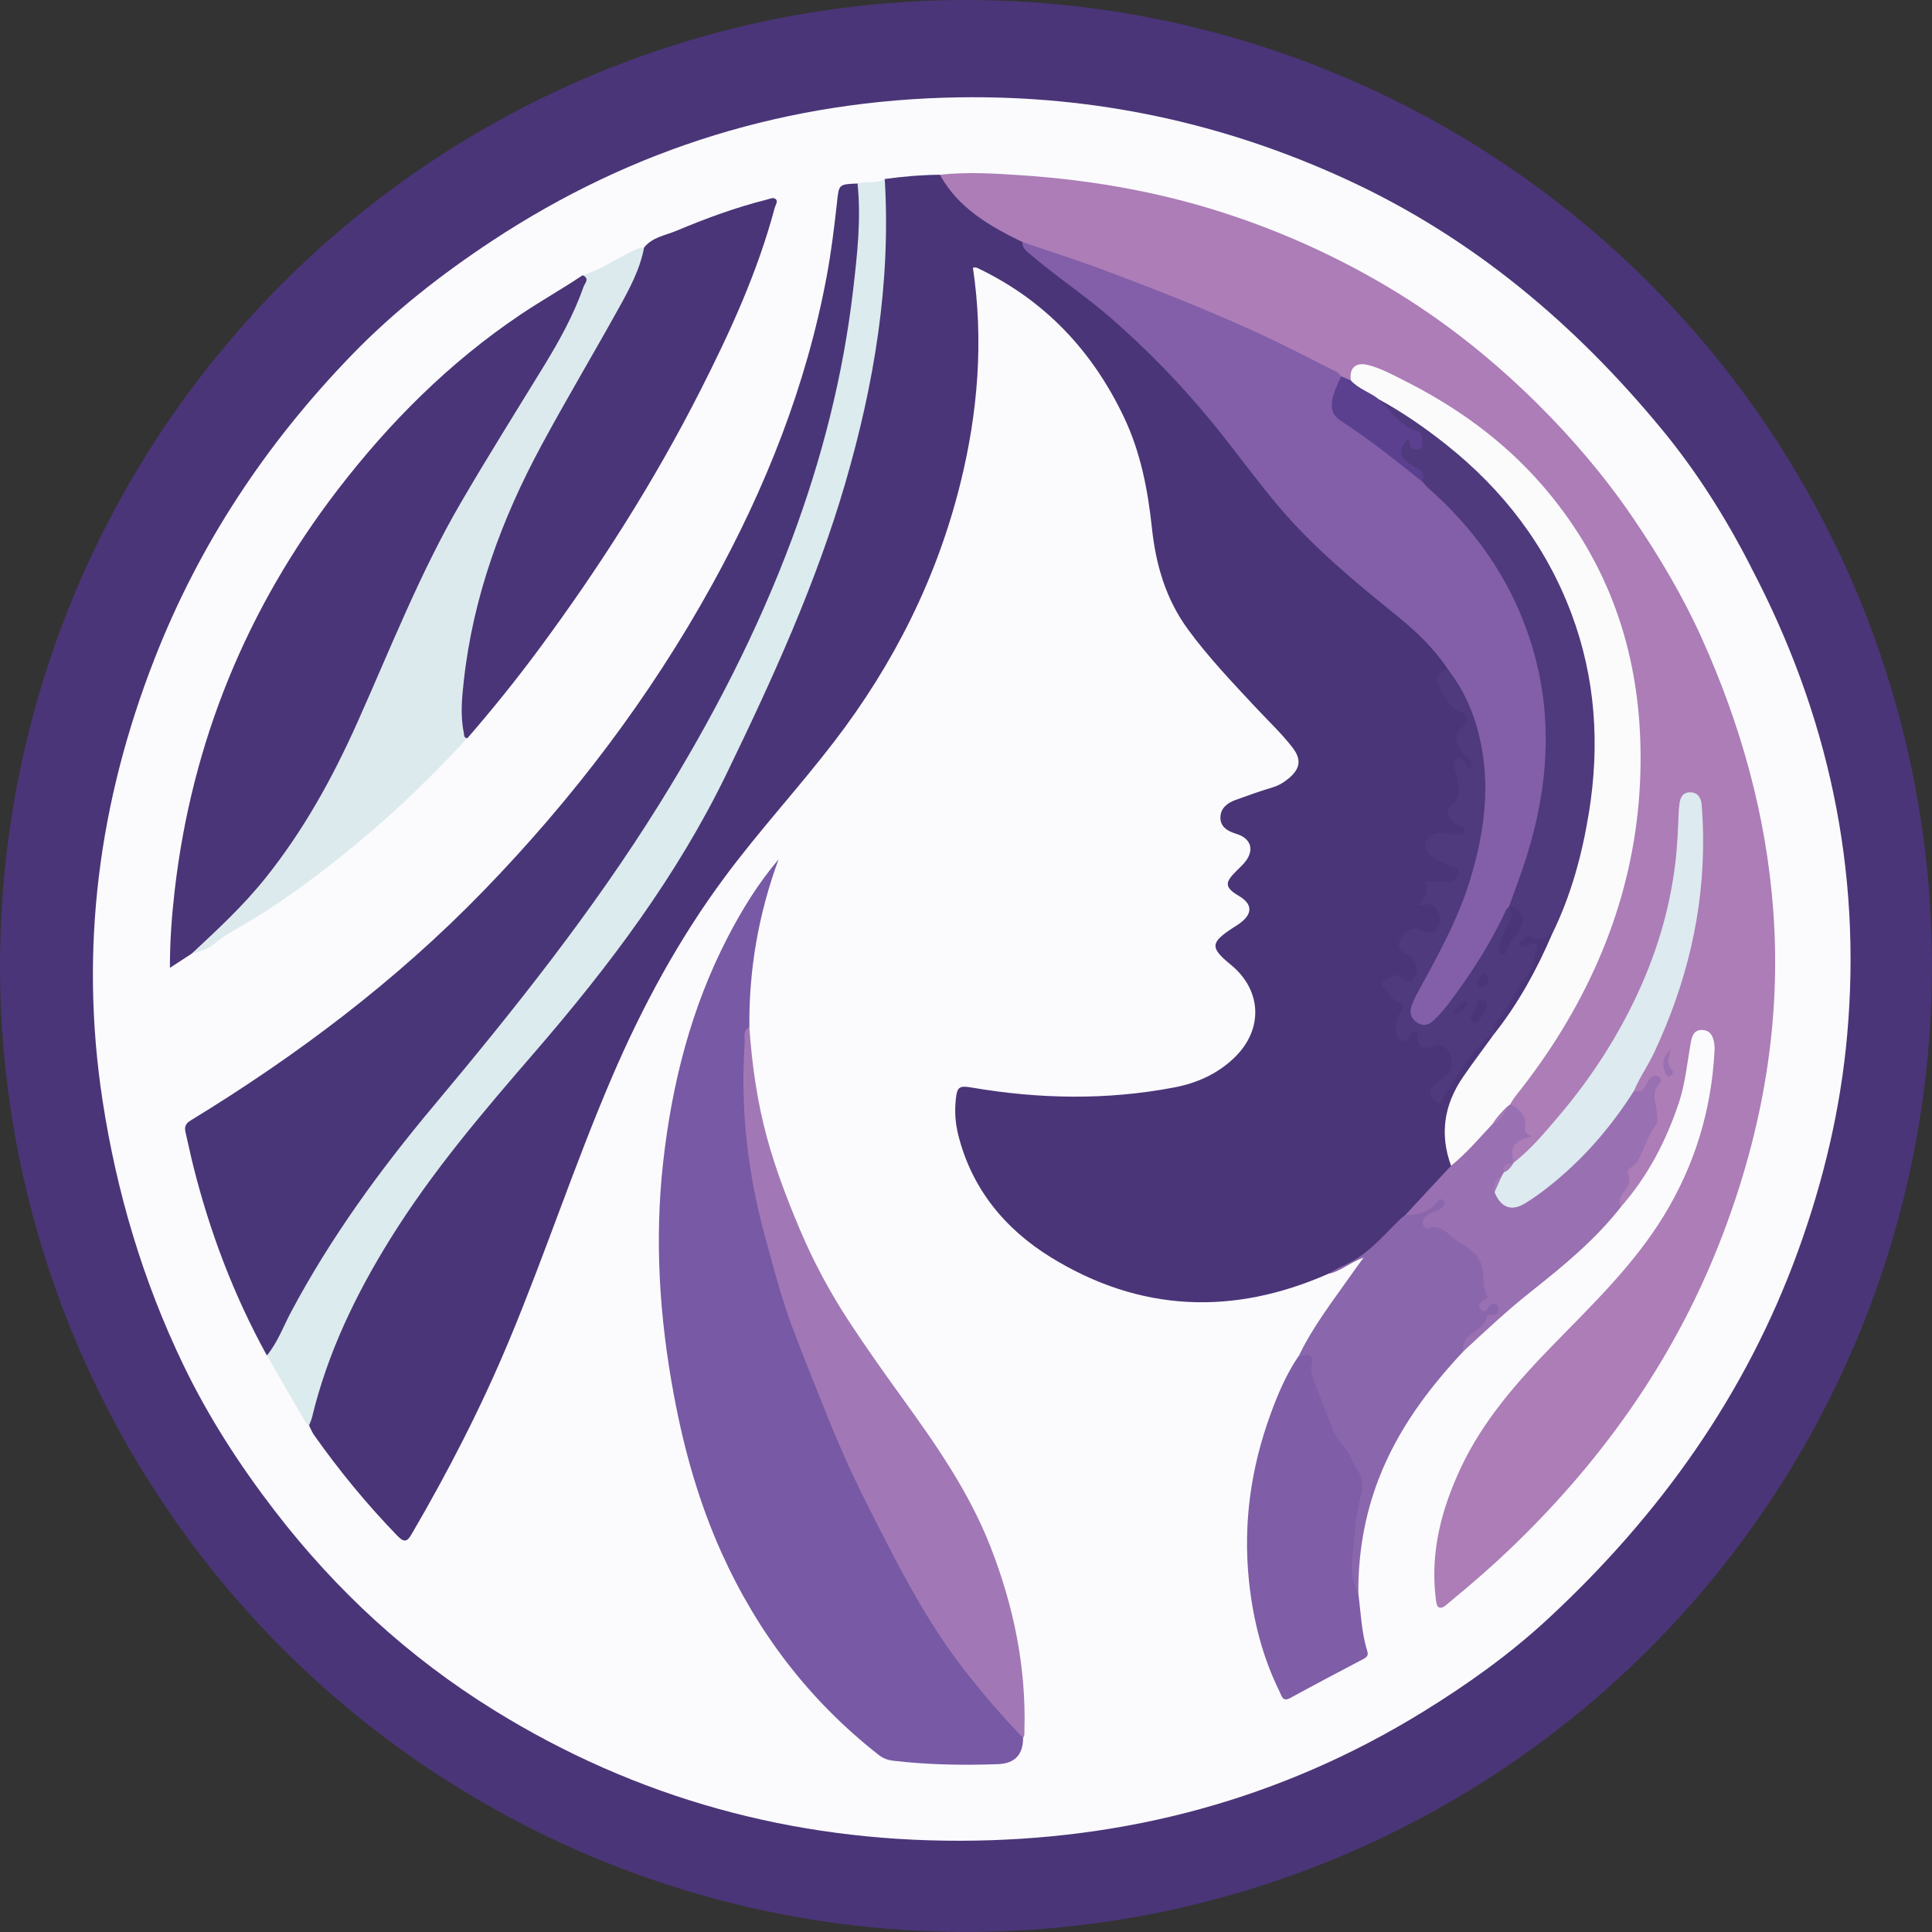 <?xml version="1.0" encoding="UTF-8"?>
<svg id="Layer_2" data-name="Layer 2" xmlns="http://www.w3.org/2000/svg" viewBox="0 0 660.59 660.59">
  <rect x="0" y="0" width="660.59" height="660.59" fill="#333333" stroke="none"/>
  <defs>
    <style>
      .cls-1 {
        fill: #4a3578;
      }

      .cls-1, .cls-2, .cls-3, .cls-4, .cls-5, .cls-6, .cls-7, .cls-8, .cls-9, .cls-10, .cls-11, .cls-12, .cls-13, .cls-14, .cls-15, .cls-16, .cls-17 {
        stroke-width: 0px;
      }

      .cls-2 {
        fill: #7759a5;
      }

      .cls-3 {
        fill: #4e3a7c;
      }

      .cls-4 {
        fill: #493678;
      }

      .cls-5 {
        fill: #5a408e;
      }

      .cls-6 {
        fill: #8a66ac;
      }

      .cls-7 {
        fill: #dcebed;
      }

      .cls-8 {
        fill: #ddeaef;
      }

      .cls-9 {
        fill: #ddeaed;
      }

      .cls-10 {
        fill: #a47ab6;
      }

      .cls-11 {
        fill: #ac7db7;
      }

      .cls-12 {
        fill: #a178b5;
      }

      .cls-13 {
        fill: #825fa8;
      }

      .cls-14 {
        fill: #7f5da7;
      }

      .cls-15 {
        fill: #9970b1;
      }

      .cls-16 {
        fill: #fbfbfd;
      }

      .cls-17 {
        fill: #fbfbfc;
      }
    </style>
  </defs>
  <g id="Layer_4" data-name="Layer 4">
    <g>
      <circle class="cls-1" cx="330.29" cy="330.29" r="330.29"/>
      <g>
        <path class="cls-16" d="m598.64,193.82c26.44,50.2,38.02,103.51,32.94,160.15-2.27,25.32-8.11,49.88-16.81,73.83-17.87,49.2-47.38,90.4-85.5,125.73-13.08,12.13-27.57,22.44-42.76,31.8-48.51,29.87-101.51,43.95-158.16,44.06-57.27.12-110.73-14.45-159.58-44.74-29.07-18.02-53.85-40.82-74.73-67.94-12.06-15.66-22.76-32.2-31.32-49.97-13.83-28.71-22.83-58.98-27.66-90.49-7.96-51.98-1.29-102.19,17.78-151,15.36-39.32,38.21-73.7,67.51-103.95,14.36-14.83,30.48-27.43,47.67-38.79,48.52-32.07,101.91-48.34,159.97-49.23,46.24-.7,90.34,8.71,132.43,28.09,42.92,19.76,77.98,49.27,107.78,85.41,11.93,14.46,21.9,30.29,30.46,47.01Z"/>
        <path class="cls-1" d="m454.13,435.56c-32.55,14.33-64.38,13.08-94.77-5.63-15.72-9.68-27.07-23.41-31.71-41.85-1.01-4.02-1.28-8.11-.84-12.23.46-4.3,1.21-4.71,5.52-3.98,23.05,3.94,46.12,4.35,69.14-.05,7.83-1.49,14.97-4.67,20.78-10.37,9.78-9.6,9.19-22.93-1.42-31.6-7.1-5.8-7.02-7.51.57-12.49.83-.55,1.7-1.05,2.5-1.64,4.38-3.21,4.47-6.55-.22-9.33-5.18-3.07-4.87-4.71-.83-8.69,1.15-1.13,2.38-2.23,3.29-3.54,2.62-3.75,1.49-7.23-2.74-8.82-.35-.13-.71-.25-1.06-.36-2.81-.89-5.19-2.42-5.05-5.66.13-3.08,2.45-4.8,5.15-5.79,4.21-1.54,8.44-3.02,12.72-4.32,2.1-.64,3.84-1.69,5.49-3.07,4-3.36,4.44-6.49,1.21-10.64-3.83-4.93-8.4-9.19-12.64-13.75-7.98-8.56-16.05-17.03-23-26.51-7.63-10.41-11.03-22.2-12.36-34.77-1.39-13.07-3.88-25.88-9.56-37.83-10.67-22.46-26.78-39.71-49.34-50.64-.66-.32-1.31-.78-2.29-.42,3.69,24.75,1.74,49.28-4.24,73.47-8.03,32.52-22.76,61.85-43.11,88.41-12.05,15.72-25.52,30.29-37.34,46.2-15.85,21.32-28.36,44.46-38.82,68.85-12.68,29.58-22.7,60.17-35.09,89.86-9.53,22.82-20.8,44.72-33.25,66.06-1.44,2.47-2.42,3.3-4.89.75-10.44-10.76-19.92-22.29-28.56-34.53-.71-1-1.14-2.2-1.71-3.31-.85-4.62.68-8.96,2.1-13.13,6.3-18.48,14.47-36.1,25-52.57,9.69-15.15,20.68-29.35,32.18-43.16,14.36-17.25,29.26-34.05,42.96-51.84,10.97-14.25,21.08-29.06,29.65-44.9,14.61-27.01,27.4-54.87,38.68-83.42,11.98-30.31,19.8-61.7,23.66-94.05,1.51-12.64,1.68-25.37,1.41-38.1-.04-1.81.08-3.47,1.19-4.95,6.26-.88,12.55-1.4,18.87-1.47,2.09.93,3.61,2.36,4.94,4.32,4.12,6.04,10.22,9.73,16.44,13.25,2.69,1.52,5.75,2.5,7.75,5.09,2.04,3.58,5.46,5.73,8.64,8.01,9.21,6.61,18.07,13.64,26.46,21.25,13.86,12.57,26.25,26.48,37.76,41.22,6.88,8.81,13.43,17.9,21.23,25.99,8.74,9.06,18.05,17.48,27.91,25.28,7.53,5.96,14.73,12.26,20.87,19.69,1.13,1.37,2.22,2.71,2.14,4.61-.91,2.35-3.43,4.31-1.1,7.35,1.63,2.13,2.4,4.76,5.21,6.08,3.48,1.63,4.25,4.44,1.84,7.32-2.56,3.07-1.65,5.39.45,7.9.32.38.71.71,1,1.11,1.18,1.6,2.09,3.4.47,5.06-1.54,1.58-2.54-.67-4.09-1.07-.35,1.92.37,3.69.64,5.45.47,3.01.14,5.76-1.85,8.11-1.75,2.08-1.19,3.59.92,4.87,1.53.93,3.2,1.9,2.44,4.06-.71,2-2.63,2.04-4.4,2.13-1.38.06-2.74-.34-4.09-.31-1.53.04-3.14.54-3.5,2.24-.32,1.5.67,2.61,2.05,3.2,1.84.79,3.29,2.26,5.23,2.88,2,.65,3.26,1.92,2.82,4.18-.43,2.18-1.78,3.52-4,3.9-1.24.21-2.5.14-3.73.09-2.22-.09-2.5,1.35-3.1,2.96-.74,1.97.73,1.9,1.71,2.5,2.65,1.62,3.9,5.38,2.82,8.21-1.07,2.81-3.39,3.88-7.08,3.24-.74-.13-1.45-.42-2.2-.44-1.76-.05-2.7,1.19-3.41,2.51-.78,1.46.26,2.27,1.37,3.01,2.2,1.47,3.56,3.48,3.75,6.17.27,3.97-2.33,6.09-6.13,5.04-.6-.17-1.16-.47-1.76-.63-.93-.26-1.78-.04-2.32.76-.52.77-.03,1.62.5,1.99,4.71,3.31,5.26,7.47,3.08,12.55-.54,1.26-.27,3.44,2.25,1.59,2.22-1.63,3.87-.66,4.66,1.6.74,2.1,1.86,2.53,3.97,2.13,3.51-.67,5.14.43,7.01,4.09,1.76,3.44,1.47,5.58-.96,8.15-.87.92-1.95,1.55-2.89,2.37-1.14,1.01-1.23,1.24-1.32,3.48,2-3.03,4.43-5.69,6.25-8.93,2.24-3.97,5.08-7.64,8.54-10.7,1.04-.92,2.37-1.49,3.69-.24.75,2.9-1.38,4.59-2.84,6.5-4.21,5.52-8.38,11.02-10.56,17.79-1.37,4.27-1.45,8.55-.81,12.85.36,2.44.67,4.89.97,7.34-.26,1.86-1.64,2.99-2.79,4.26-4.23,4.66-8.78,9-13,13.67-3.66,3.74-7.54,7.26-11.08,11.13-.51.56-1.08,1.22-1.78,1.31-5.36.74-9.33,4.59-14.25,6.28Z"/>
        <path class="cls-11" d="m349.57,82.76c-11.21-5.45-21.89-11.55-28.2-23.01,9.44-1.04,18.89-.43,28.3.21,24.97,1.69,49.43,6.15,73.18,14.28,18.1,6.19,35.34,14.15,51.78,23.93,18.61,11.07,35.44,24.44,50.79,39.63,12.12,12,23.17,24.95,32.81,39.09,9.02,13.23,17.16,26.91,23.73,41.52,13.27,29.51,21.9,60.25,24.33,92.61,2.88,38.32-3.6,75.2-17.2,110.97-15.51,40.8-39.81,75.68-71.03,105.95-7.25,7.03-14.85,13.65-22.65,20.05-1.04.85-2.27,2.21-3.51,1.55-.74-.39-.9-2.19-1.04-3.39-1.81-15.63,2.03-30.19,8.58-44.18,7.62-16.26,19.31-29.5,31.69-42.21,13.47-13.82,27.42-27.24,37.62-43.84,10.66-17.33,16.42-36.23,17.48-56.55.05-.87.03-1.75-.1-2.61-.37-2.37-1.23-4.44-4.04-4.58-2.77-.14-3.54,1.92-3.94,4.12-1.26,6.99-1.88,14.09-4.15,20.88-4.36,13.02-10.58,24.98-19.67,35.35-2.58-1.33-1.64-3.3-.74-5.05.96-1.89,2.07-3.61,1.66-5.91-.2-1.12.42-2.21,1.2-3.04,4.04-4.25,5.43-9.96,8.16-14.93,1.19-2.16-.08-4.84-.13-7.29-.04-1.88-.22-3.7.88-5.7-2.35,1.57-3.49,5.48-7.04,2.63-.75-1.88.22-3.41,1.06-4.93,10.29-18.51,17.02-38.23,19.93-59.22,1.43-10.28,1.71-20.64,1.13-31-.11-1.91.38-5.15-2.43-5.07-2.92.08-2.5,3.26-2.51,5.39-.19,32.85-11.28,62.03-29.62,88.82-6.79,9.92-14.62,18.97-22.95,27.6-1.45,1.5-2.81,3.29-5.32,2.95-2.46-2.47-2.6-4.9-.43-7.39,1.14-1.31,3.11-1.85,2.87-4.37-.25-2.64-1.32-4.72-2.81-6.72-.44-.59-1.12-.98-1.41-1.71-.44-2.41,1.14-3.98,2.42-5.63,12.94-16.63,23.53-34.53,30.77-54.43,7.08-19.45,10.53-39.52,10.5-60.08-.02-17.69-3.23-34.97-9.76-51.52-8.46-21.42-21.57-39.45-39.31-54.17-11.8-9.79-24.81-17.54-38.73-23.85-.91-.41-1.87-.71-2.83-.98-4.11-1.15-4.75-.85-6.53,3.14-1.59,1.24-2.93.34-4.28-.51-18.43-9.99-37.48-18.6-56.97-26.32-14.6-5.78-29.22-11.47-44.13-16.39-2.69-.89-5.41-1.92-7.44-4.1Z"/>
        <path class="cls-4" d="m91.25,463.46c-11.31-20.52-19.53-42.23-25.2-64.94-.93-3.73-1.7-7.51-2.59-11.25-.44-1.87-.14-3.03,1.77-4.19,36.42-22.24,70.28-47.75,100.07-78.47,30.57-31.52,56.93-66.19,78.16-104.64,18.37-33.25,32.29-68.24,39.25-105.75,1.52-8.2,2.54-16.5,3.45-24.79.7-6.39.46-6.42,7.05-6.69,2.25,1.35,1.94,3.63,1.96,5.69.11,12.12-1,24.16-2.59,36.16-2.15,16.21-5.63,32.12-9.91,47.92-10.9,40.3-28.63,77.55-49.89,113.24-21.37,35.88-46.41,69.09-73.25,101.03-18.06,21.48-35.64,43.35-50.1,67.52-4.99,8.35-9.61,16.91-14.04,25.57-.86,1.68-1.5,3.87-4.15,3.59Z"/>
        <path class="cls-2" d="m349.82,594.23q.01,8.64-8.6,8.97c-11.96.43-23.9.23-35.82-1.17-1.98-.23-3.54-.88-5.05-2.06-23.64-18.53-41.32-41.75-53.62-69.02-7.75-17.19-12.83-35.27-16.29-53.81-4.93-26.36-6.68-52.88-3.71-79.58,2.99-26.96,9.58-52.97,22.13-77.17,4.86-9.37,10.4-18.38,17.36-26.58-6.84,18.56-10.19,37.68-9.99,57.41-.44.79-.6,1.66-.59,2.53.16,12.96-.13,25.96,1.57,38.82,1.87,14.22,5.39,28.11,9.34,41.92,3.88,13.56,8.82,26.71,14.03,39.77,2.9,7.27,6.13,14.45,9.23,21.64,6.42,14.92,14.06,29.2,21.67,43.51,9.53,17.92,21.21,34.31,35.22,49,1.64,1.72,2.53,3.65,3.12,5.83Z"/>
        <path class="cls-1" d="m65.54,326.08c-2.36,1.54-4.73,3.08-7.44,4.84-.02-9.25.65-18.03,1.67-26.8,5.92-50.63,24.61-96.12,55.56-136.47,17.8-23.2,38.31-43.74,62.74-60.15,6.94-4.66,14.22-8.74,21.15-13.39,3.41.03,2.24,2.51,1.81,3.98-1.37,4.67-3.35,9.12-5.6,13.44-8.16,15.6-17.92,30.25-27.12,45.22-11.98,19.49-22.22,39.8-31.43,60.7-8.24,18.7-15.75,37.75-25.9,55.56-10.12,17.75-22.08,34.08-37.41,47.78-2.44,2.18-5.39,3.46-8.02,5.29Z"/>
        <path class="cls-7" d="m91.25,463.46c3.68-4.43,5.6-9.87,8.26-14.86,13.53-25.41,30.37-48.54,48.78-70.52,27.6-32.96,54.36-66.53,77.11-103.09,17.93-28.81,33.48-58.82,45.38-90.71,10.29-27.58,17.5-55.86,20.91-85.07,1.41-12.08,2.79-24.24,1.52-36.47,3.03-.94,6.4.25,9.3-1.5,2.15,35.51-3.6,70.02-13.49,103.95-10.05,34.48-24.92,67-40.53,99.24-17.04,35.18-40.27,65.97-65.67,95.35-17.6,20.35-35.08,40.82-49.33,63.75-11.84,19.04-21.51,39.1-26.79,61.05-.23.95-.68,1.86-1.02,2.78-1.29-.71-1.77-2.09-2.45-3.24-4.04-6.85-7.99-13.76-11.97-20.66Z"/>
        <path class="cls-1" d="m220.23,84.64c2.81-3.57,7.26-4.14,11.05-5.73,9.97-4.19,20.12-7.94,30.64-10.59,1.09-.28,2.4-.93,3.2-.33,1.07.79.03,2.09-.24,3.1-5.83,21.92-15.24,42.4-25.45,62.52-15.76,31.04-34.4,60.29-55.09,88.25-7.77,10.5-15.96,20.67-24.53,30.54-2.03.82-2.26-.9-2.61-2.04-.79-2.52-.91-5.16-.8-7.79.52-12.26,2.54-24.27,5.53-36.19,7.18-28.68,21.03-54.32,35.63-79.65,7.23-12.53,15.09-24.73,20.3-38.33.55-1.43,1.39-2.63,2.38-3.76Z"/>
        <path class="cls-9" d="m220.23,84.64c-1.41,7.47-4.97,14.07-8.59,20.59-8.7,15.7-17.91,31.13-26.44,46.92-13.63,25.22-23.42,51.79-26.6,80.49-.66,5.92-1.25,11.9-.03,17.85.17.84-.05,1.82,1.23,1.91-11.61,12.47-23.76,24.42-36.88,35.29-11.96,9.91-24.28,19.32-37.65,27.36-4.11,2.47-8.51,4.63-12.22,7.85-2.09,1.82-4.89,2.4-7.52,3.18,8.82-8.21,17.63-16.36,25.21-25.83,12.96-16.18,22.88-34.09,31.31-52.91,11.4-25.44,21.54-51.5,35.63-75.65,9.22-15.82,18.98-31.32,28.53-46.94,5.2-8.52,10.01-17.25,13.32-26.71.41-1.16,2.22-2.84-.32-3.92,5.67-1.69,10.53-5.07,15.77-7.65,1.68-.83,3.28-1.83,5.24-1.81Z"/>
        <path class="cls-12" d="m349.82,594.23c-7.15-7.4-13.84-15.17-20.17-23.31-13.62-17.54-23.41-37.31-33.36-56.94-5.54-10.94-10.44-22.24-14.99-33.68-3.57-9-7.22-17.97-10.59-27.05-3.76-10.14-6.46-20.62-9.3-31.05-5.85-21.56-8.31-43.46-6.79-65.76.12-1.73-.74-4.05,1.6-5.22.9,12.78,2.65,25.43,6.04,37.82,2.92,10.69,6.86,21,11.17,31.21,4.72,11.18,10.45,21.81,17.09,31.92,5.87,8.92,12.06,17.64,18.32,26.3,11.48,15.87,22.63,31.97,29.8,50.32,7.89,20.18,12.28,41.13,11.63,62.94-.03.86.14,1.76-.47,2.51Z"/>
        <path class="cls-6" d="m454.13,435.56c1.63-.89,3.2-1.93,4.91-2.64,8.29-3.48,13.8-10.32,20-16.35.44-.42.97-.75,1.45-1.12,3.37-1.51,6.87-2.72,9.75-5.18,1.27-1.08,2.91-1.95,4.18-.08,1.13,1.66.11,3.03-1.16,4.22-1.26,1.18-3.22,1.38-4.21,2.97,7.18,3.51,14.6,6.63,18.63,14.19,2.27,4.26,1.03,8.93,2.15,13.29,1.26-.32,2.85.02,3.43,2.07.54,1.92-.96,2.56-2.18,3.72-3.81,3.61-8.74,6.23-10.8,11.49-12.09,12.92-22.5,26.93-28.91,43.62-4.82,12.54-7,25.54-6.93,38.94-2.07-.15-2.48-1.79-2.97-3.33-.89-2.78-.94-5.66-.72-8.51.6-7.8,1.56-15.56,3.35-23.19.39-1.67,0-2.98-.61-4.58-1.69-4.48-4.53-8.16-7.02-12.14-4.37-6.97-6.8-14.9-9.36-22.7-.15-.47-.29-1-.19-1.47.56-2.56-.54-4.19-2.82-5.18,4.86-10.16,11.78-18.99,18.2-28.14,1.11-1.59,2.27-3.15,3.93-5.46-4.79,1.7-7.92,4.8-12.08,5.56Z"/>
        <path class="cls-14" d="m444.08,463.6c.37-.03.76,0,1.12-.09q4.41-1.08,3.28,3.17c-.36,1.37-.25,2.69.27,4.02,2.14,5.56,4.17,11.16,6.4,16.68.93,2.29,1.96,4.61,3.72,6.44,2.44,2.56,3.45,5.99,5.23,8.75,2.5,3.87,1.65,6.87.76,10.49-1.47,5.98-1.66,12.15-2.38,18.23-.55,4.6-.54,9.21,1.94,13.41.88,6.64,1.06,13.38,3.08,19.84.42,1.33-.02,2.01-1.21,2.64-8.39,4.42-16.78,8.83-25.1,13.38-2.63,1.44-2.9-.59-3.63-2.06-5.93-11.97-9.12-24.7-10.51-37.94-2.05-19.57.64-38.55,7.34-56.94,2.53-6.95,5.45-13.84,9.68-20.03Z"/>
        <path class="cls-15" d="m500.26,462.15c-.05-2.44.46-4.29,2.72-6.02,1.93-1.47,4.53-2.7,5.32-5.5.31-1.12,1.37-1.33,2.45-1.24.85.07,1.47-.21,1.56-1.16.08-.92-.07-1.78-.95-2.26-.78-.42-1.38-.04-1.98.52-.87.81-1.55,3.01-3.08,1.21-1.33-1.57,0-2.71,1.54-3.39.5-.22.96-.68.68-1.14-2.24-3.74-.38-8.2-2.64-12.2-2.14-3.82-5.87-5.22-8.83-7.54-2.22-1.74-4.79-5.09-8.83-3.39-.75.32-1.51-.69-1.76-1.61-.26-.97.2-1.65.85-2.31,1.46-1.48,3.57-1.74,5.21-2.87.97-.67,2-1.57.98-2.7-1.02-1.13-1.7.17-2.34.85-2.9,3.12-6.58,4.15-10.69,4.06,5.23-5.63,10.45-11.25,15.68-16.88.37-1.31.73-2.62,1.81-3.6,4.04-3.65,7.32-8.07,11.49-11.59,2.72-.88,3.68-3.45,5.23-5.46.5-.33,1.03-.48,1.61-.26,2.55.49,5.95,4.57,5.23,7.06-.63,2.17.3,3.02,2.16,3.87-6.16,1.51-7.44,3.52-6.08,8.91-.04.16-.08.32-.12.48-.72,1.14-2.81,1.26-2.41,3.24-.18.67-.51,1.25-.94,1.78-1.31,1.28-2.39,2.62-1.27,4.57,2.58,4.15,5.15,4.61,9.56,1.49,7.93-5.61,15.12-12.04,21.63-19.28,3.84-4.27,7.08-8.96,10.48-13.54,1.08-1.46,1.96-3.27,4.19-3.34,2.64,1.11,3.51-.93,4.46-2.61.57-1.01,1.01-2.03,2.24-2.3.75-.16,1.53-.11,2.09.47.65.68.36,1.54-.12,2.04-3.21,3.31-.86,7.06-.84,10.59,0,1.08.53,2.16-.21,3.18-2.79,3.86-4.2,8.41-6.32,12.61-.48.95-1.25,1.51-2.06,2.09-.73.52-1.73,1.39-1.41,2.04,1.71,3.44-.82,5.51-2.27,7.96-.68,1.16-.61,2.39.05,3.57-8.81,11.29-19.78,20.31-30.89,29.11-8.11,6.42-15.62,13.48-23.19,20.49Z"/>
        <path class="cls-13" d="m349.57,82.76c9.41,3.22,18.91,6.23,28.22,9.72,17.83,6.67,35.54,13.66,52.84,21.62,8.92,4.1,17.62,8.68,26.39,13.08.62.31,1.06.98,1.58,1.49,1.2,2.75-.61,5.1-1.16,7.57-.66,2.98-.01,5.22,2.52,6.78,9.88,6.09,18.52,13.81,27.56,21.01,7.93,6.87,15.22,14.33,21.18,23.02,5.07,7.39,9.98,14.83,13.02,23.39,3.17,8.93,6.23,17.82,7.37,27.31,1.11,9.21,1.13,18.38.29,27.58-1.26,13.74-4.94,26.89-9.91,39.71-.63,1.64-1.86,2.97-2.3,4.68-.08.39-.23.74-.46,1.06-4.24,8.87-8.77,17.56-14.51,25.58-2.39,3.35-4.89,6.61-7.33,9.92-1.18,1.6-2.59,3.04-4.26,4.17-2.14,1.45-4.41,1.76-6.67.35-2.35-1.46-3.28-3.58-2.83-6.38.56-3.43,2.37-6.27,4.04-9.19,7.56-13.25,14.32-26.86,17.93-41.77,3.55-14.69,4.56-29.39.54-44.34-1.5-5.58-4.56-10.11-6.83-15.15-.77-1.7-1.83-3.27-1.81-5.23-4.71-7.15-10.88-12.95-17.45-18.27-14.3-11.59-28.52-23.29-40.43-37.41-7.84-9.3-14.94-19.21-22.64-28.63-10.55-12.9-22.13-24.81-34.72-35.77-8.64-7.52-18.2-13.82-26.9-21.23-1.45-1.23-3.33-2.32-3.27-4.68Z"/>
        <path class="cls-3" d="m515.97,310c2.02-5.73,4.23-11.41,6.04-17.21,7.89-25.24,9.24-50.59.52-75.94-6.8-19.76-18.55-36.19-34.15-49.97-.74-.65-1.36-1.44-2.03-2.16-1.09-2.59-3.29-4.13-5.37-5.82-1.61-1.3-3.41-2.67-3.11-5.15.22-1.78.85-3.45,2.53-4.34,1.83-.96,2.53,1.04,3.77,1.68.62-.64.27-1.38-.2-1.58-4.12-1.78-6.71-5.46-10.11-8.11-1.54-1.2-3.35-2.4-2.21-4.87,1.57-.76,2.94-.09,4.22.69,17.56,10.79,33.27,23.6,45.56,40.39,13.09,17.88,21.29,37.64,24.23,59.57,2.29,17.12.89,34.05-2.63,50.9-1.87,8.96-5.07,17.46-8.06,26.04-.77,2.22-1.67,4.45-3.53,6.07-2.46,1.04-4.7,3.41-7.36,1.42,2.91.68,2.93,2.8,2.02,5.39-1.5,4.3-3.24,8.3-6.49,11.8-2.04,2.19-2.01,6.27-4.58,8.27-2.25,1.75-3.07,3.74-3.22,6.33-.36.69-.78,1.3-1.7,1.17-2.42-.33-2.93,1.86-4.2,3.11-5.07,5.01-8.22,11.37-12.17,17.17-.66.97-.4,3.32-2.53,2.03-1.62-.99-2.91-2.62-1.6-4.71,1-1.6,2.57-2.65,4.11-3.75,3.89-2.77,3.6-8.16-.42-10.77-1.29-.84-2.33-.23-3.52.17-2.87.98-4.98.57-5.14-3.07-.04-.86,0-1.88-1.13-2.09-1.2-.22-1.38.78-1.61,1.62-.31,1.1-1.02,1.73-2.18,1.64-1.33-.11-2.08-1.12-2.19-2.23-.23-2.39-.96-4.85,1.04-7.03,1.54-1.68,1.59-3.41-.93-4.37-2.4-.92-2.96-3.6-4.88-5.01-.7-.52-.21-1.51.49-1.85,1.69-.82,3.15-2.91,5.35-1.55,1.84,1.14,3.53,2.89,5.3.1,1.25-1.98.17-6.2-2.07-7.29-2.32-1.12-4.63-2.43-3.14-5.13,1.4-2.54,3.34-5.47,7.37-3.35,2.15,1.13,4.42,1.2,5.75-1.44,1.34-2.65.12-4.92-1.48-6.87-1.34-1.64-3.32.11-5.34-.56,2.14-2.26,3.7-4.68,2.1-8.02,2.91.1,5.49.1,8.05.3,2.48.19,2.87-1.71,3.32-3.3.52-1.88-1.17-1.59-2.28-2.06-2.36-1-4.79-2.06-6.8-3.61-1.38-1.06-2.89-3.12-1.83-4.89,1.28-2.13,3.62-3.56,6.34-2.86,1.75.45,3.45.4,5.18.35.79-.02,1.54-.25,1.68-1.15.15-.92-.52-1.39-1.27-1.57-2.15-.49-3.46-1.82-4.27-3.81-.4-.99-.73-1.97.33-2.67,3.54-2.34,3.61-5.64,2.7-9.26-.12-.48-.15-.99-.17-1.48-.08-1.95-2.4-4.32.03-5.74,2.93-1.71,2.51,2.64,4.6,3.25.86-1.59.35-2.8-1.01-3.75-1.62-1.13-2.27-2.93-3.23-4.52-1.16-1.93-.7-3.46.77-5.02,3.56-3.78,3.28-5.01-1.34-6.74-1.77-.66-6.88-8.84-6.65-10.75.26-2.15,2.36-2.34,3.72-3.31,5.44,6.96,8.94,14.82,10.94,23.4,3.83,16.51,1.64,32.6-3.2,48.55-4.3,14.17-11.58,26.94-18.59,39.83-.59,1.08-1.02,2.25-1.45,3.41-.91,2.46-.19,4.39,2,5.79,2.19,1.39,4.08.63,5.73-.97,3.96-3.83,7.02-8.39,10.18-12.86,5.53-7.83,10.37-16.09,14.41-24.79.2-.42.64-.73.97-1.09,2.84,1.08,2.18,3.29,1.55,5.3-.76,2.44-2.3,4.59-3.15,7.82,1.06-2.68,2.58-4.21,3.63-6.03,1.53-2.65.68-5.5-2.03-7.11Z"/>
        <path class="cls-17" d="m510.1,354.58c.31-.42.62-.84.93-1.25.41-2.26,1.74-3.95,3.04-5.79,3.93-5.56,7.68-11.24,10.45-17.54,1.65-3.76,2.6-8.03,6.21-10.7,6.48-13.2,10.26-27.22,12.59-41.67,3.72-23.11,2.21-45.89-6.02-67.84-8.72-23.24-23.38-42.34-42.83-57.78-7.27-5.77-14.87-11.03-23.02-15.49-4.26.13-8.68-2.85-9.57-6.45-.61-4.23,1.64-6.33,5.83-5.28,4.27,1.06,8.12,3.17,12.02,5.12,18,9.02,34.15,20.56,47.41,35.79,21.33,24.49,32.19,53.24,33.63,85.55,1.63,36.31-7.73,69.8-26.57,100.74-4.86,7.98-10.26,15.59-16.09,22.9-.69.86-1.22,1.85-1.82,2.78-.39.31-.79.62-1.19.93-1.43,2-2.58,4.25-4.73,5.65-4.6,4.92-8.94,10.09-14.22,14.33-4-10.85-2.35-20.97,4.12-30.38,3.17-4.61,6.54-9.08,9.83-13.61Z"/>
        <path class="cls-8" d="m513.41,402.26l.8-1.42c.31-1.94,2.31-2.17,3.39-3.34,0,0,.02,0,.02,0,5.83-4.55,10.54-10.23,15.28-15.8,10.27-12.08,18.97-25.21,25.89-39.54,7.17-14.84,11.97-30.32,13.99-46.68.75-6.06.98-12.14,1.22-18.23.03-.74.15-1.49.22-2.23.24-2.36,1.22-4.23,3.87-4.11,2.58.11,3.59,2.07,3.76,4.36.27,3.6.44,7.21.48,10.81.28,25.89-5.74,50.32-16.68,73.7-2.11,4.5-5,8.55-6.91,13.13-8.08,12.77-17.88,24-29.81,33.31-2.44,1.9-4.97,3.72-7.62,5.31-4.61,2.77-8.16,1.35-10.29-3.91.33-1.99.69-3.98,2.39-5.36Z"/>
        <path class="cls-5" d="m461.88,130.07c2.65,2.96,6.57,4.02,9.57,6.45,4.14,3.86,7.12,9.06,13.11,10.78,2.19.63,1.74,3.01,1.88,4.75.08,1.03-.6,1.85-1.92,1.73-1.97-.19-2.87-1.18-2.57-3.19.02-.13-.33-.31-.51-.46-3.68,4.06-3.33,6.49,2.7,9.7,2.67,1.42,2.76,2.68,2.19,4.9-9-7.2-17.96-14.45-27.68-20.71-3.69-2.37-4.11-5.4-2.17-10.59.6-1.62,1.41-3.16,2.12-4.74,1.09.47,2.18.93,3.27,1.4Z"/>
        <path class="cls-15" d="m571.1,358.98c-.3,2.41-1.71,4.66.61,6.84.59.55.2,1.75-.79,2.1-.92.32-1.21-.43-1.52-1.16-1.29-3.01-.64-5.59,1.69-7.78Z"/>
        <path class="cls-10" d="m510.38,384.24c1.29-2.13,2.96-3.93,4.73-5.65-.66,2.65-2.05,4.69-4.73,5.65Z"/>
        <path class="cls-10" d="m517.6,397.5c-.87,1.38-1.73,2.77-3.39,3.34-.84-3.1,1.68-2.81,3.39-3.34Z"/>
        <path class="cls-10" d="m513.41,402.26c-.8,1.79-1.59,3.57-2.39,5.36-.47-2.35.1-4.24,2.39-5.36Z"/>
        <path class="cls-1" d="m530.73,319.29c-5.2,12.14-11.49,23.64-19.69,34.04-.55-1.52-.57-3.28.59-4.23,4.89-4.02,5.62-10.74,10.14-15.05,2.44-2.33,2.51-6.08,3.58-9.2.43-1.27.11-3.06-2.12-1.85-1.06.58-2.09.9-3.14.18-.42-.29-.51-.92-.11-1.32.98-.99,2.41-2.22,3.55-1.45,2.94,1.98,4.91-.26,7.21-1.13Z"/>
        <path class="cls-1" d="m515.97,310c3.05-.37,5.65,3.56,4.17,6.7-1.39,2.97-4.37,5.05-4.92,8.59-.1.66-1.04,1.13-1.84.85-1.1-.39-.94-1.35-.71-2.2.75-2.75,1.46-5.53,3.01-7.98,1.23-1.94,1.53-3.9.28-5.94,0,0,0-.02,0-.02Z"/>
        <path class="cls-1" d="m505.33,349.2c-.68.54-1.27.59-1.84.19-.74-.52-.81-1.25-.38-1.96.89-1.48,1.92-2.85,2.07-4.71.07-.85,1.07-.89,1.85-.73,1.01.21,1.58.87,1.33,1.88-.52,2.1-1.73,3.84-3.03,5.33Z"/>
        <path class="cls-1" d="m507.51,337.38c-.91.33-1.78.41-2.08-.77-.41-1.59.5-2.63,1.71-3.42.65-.43,1.18-.1,1.4.63.43,1.4.56,2.73-1.03,3.55Z"/>
        <path class="cls-1" d="m501.69,342.58c-.82,2.61-2.21,3.58-4.72,4.41.73-2.55,2.12-3.55,4.72-4.41Z"/>
      </g>
    </g>
  </g>
</svg>